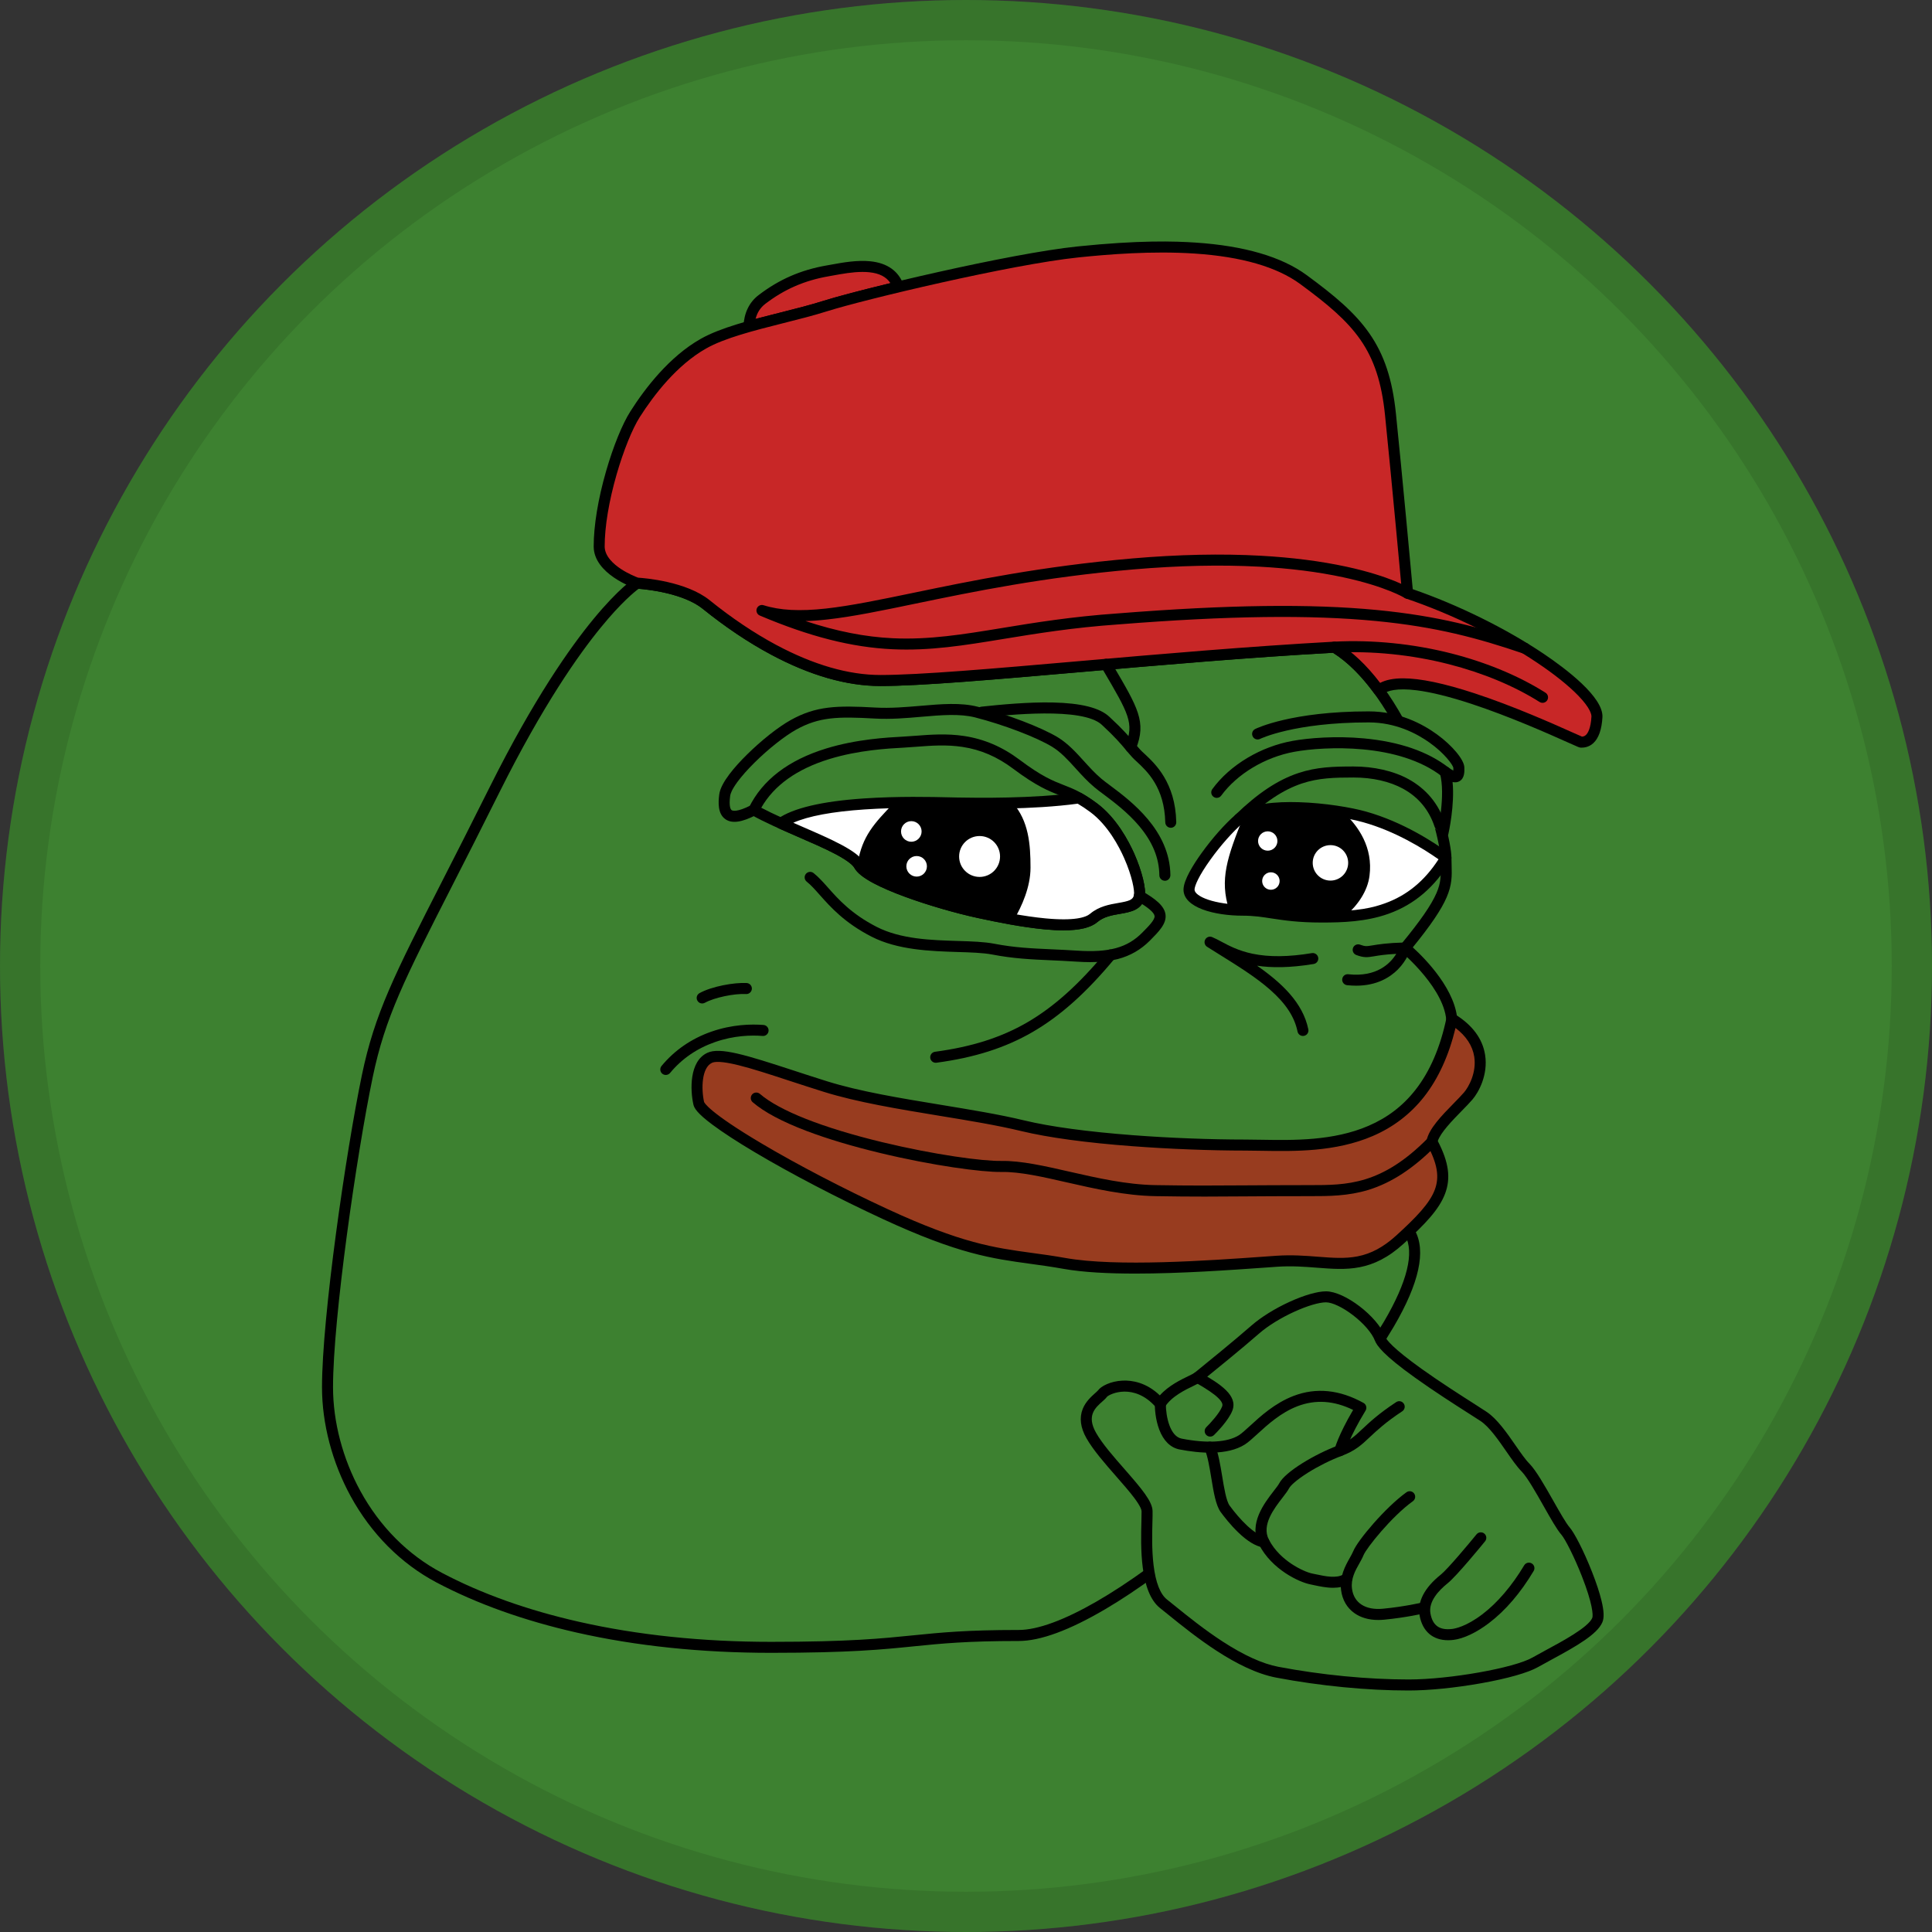 <svg width="48" height="48" viewBox="0 0 48 48" fill="none" xmlns="http://www.w3.org/2000/svg">
<rect x="0" y="0" width="48" height="48" fill="#333333" stroke="none"/>
<circle cx="24" cy="24" r="24" fill="#3D8130"/>
<circle cx="24" cy="24" r="23.5" stroke="#030403" stroke-opacity="0.1"/>
<g clip-path="url(#clip0_431_7228)">
<path d="M20.504 7.604C20.843 7.497 21.517 7.319 22.322 7.127C22.056 6.401 21.083 6.639 20.566 6.729C20.016 6.824 19.48 7.02 18.927 7.444C18.694 7.622 18.618 7.876 18.608 8.111C19.237 7.933 19.938 7.783 20.504 7.604Z" fill="#C82727"/>
<path d="M18.608 8.248C18.577 8.248 18.547 8.238 18.523 8.219C18.488 8.191 18.469 8.149 18.471 8.105C18.486 7.777 18.614 7.511 18.843 7.335C19.357 6.941 19.897 6.706 20.543 6.594C20.58 6.587 20.62 6.58 20.661 6.573C20.929 6.524 21.296 6.457 21.627 6.492C22.047 6.536 22.324 6.734 22.451 7.08C22.464 7.116 22.461 7.157 22.443 7.191C22.424 7.226 22.392 7.251 22.354 7.26C21.561 7.449 20.885 7.627 20.546 7.734C20.214 7.839 19.831 7.936 19.46 8.029C19.189 8.098 18.909 8.169 18.645 8.243C18.633 8.246 18.62 8.248 18.608 8.248V8.248ZM21.428 6.756C21.183 6.756 20.926 6.803 20.71 6.842C20.668 6.85 20.627 6.857 20.589 6.864C19.989 6.968 19.487 7.186 19.01 7.552C18.891 7.644 18.811 7.768 18.772 7.924C18.977 7.869 19.188 7.816 19.393 7.764C19.777 7.667 20.139 7.576 20.463 7.473C20.784 7.372 21.397 7.209 22.123 7.034C22.018 6.877 21.848 6.79 21.598 6.764C21.543 6.758 21.486 6.756 21.428 6.756H21.428Z" fill="black"/>
<path d="M15.827 14.488C15.827 14.488 14.393 15.402 12.296 19.604C10.199 23.806 9.527 24.801 9.125 26.738C8.722 28.676 8.137 32.748 8.137 34.464C8.137 36.179 9.065 38.219 10.909 39.194C12.754 40.17 15.502 40.927 19.158 40.927C22.814 40.927 22.52 40.633 25.31 40.633C28.1 40.633 36.201 32.722 35.032 30.634C33.862 28.546 36.073 26.868 36.073 25.424C36.073 24.517 34.91 23.552 34.91 23.552C36.083 22.131 35.924 21.937 35.924 21.312C35.924 20.687 34.93 17.154 33.153 16.079C28.739 16.321 23.775 16.907 21.874 16.907C19.973 16.907 18.136 15.496 17.546 15.02C16.957 14.544 15.826 14.488 15.826 14.488H15.827Z" fill="#3D8130"/>
<path d="M19.158 41.064C17.427 41.064 15.801 40.895 14.324 40.56C13.019 40.264 11.848 39.846 10.845 39.316C9.96 38.847 9.222 38.106 8.711 37.172C8.253 36.333 8 35.371 8 34.464C8 32.732 8.592 28.631 8.991 26.711C9.309 25.18 9.8 24.217 10.987 21.889C11.328 21.221 11.713 20.465 12.173 19.543C13.262 17.361 14.171 16.076 14.742 15.383C15.369 14.621 15.738 14.382 15.753 14.373C15.777 14.357 15.805 14.35 15.833 14.351C15.881 14.354 17.016 14.415 17.633 14.913C18.18 15.355 18.735 15.728 19.283 16.021C20.212 16.518 21.083 16.77 21.874 16.77C22.855 16.77 24.682 16.611 26.798 16.427C28.778 16.254 31.022 16.059 33.145 15.942C33.173 15.94 33.2 15.947 33.224 15.961C34.211 16.558 34.914 17.84 35.331 18.81C35.807 19.919 36.061 20.976 36.061 21.312C36.061 21.38 36.063 21.443 36.065 21.503C36.072 21.756 36.079 21.974 35.941 22.294C35.809 22.6 35.548 22.986 35.1 23.537C35.394 23.804 36.21 24.619 36.21 25.424C36.21 25.988 35.902 26.567 35.577 27.181C35.302 27.698 35.019 28.233 34.893 28.799C34.753 29.429 34.837 30.007 35.151 30.567C35.436 31.076 35.26 31.882 34.627 32.962C33.751 34.457 32.022 36.4 30.115 38.033C29.179 38.835 28.262 39.508 27.461 39.979C26.569 40.504 25.845 40.77 25.31 40.77C24.016 40.77 23.386 40.834 22.72 40.901C21.932 40.981 21.117 41.064 19.158 41.064V41.064ZM15.866 14.628C15.763 14.705 15.433 14.971 14.936 15.579C14.377 16.26 13.488 17.522 12.418 19.665C11.958 20.588 11.572 21.345 11.231 22.013C10.056 24.318 9.569 25.272 9.259 26.766C8.862 28.675 8.274 32.749 8.274 34.464C8.274 35.326 8.515 36.241 8.952 37.041C9.436 37.927 10.135 38.63 10.974 39.074C11.955 39.593 13.103 40.003 14.385 40.293C15.842 40.623 17.448 40.791 19.158 40.791C21.103 40.791 21.911 40.708 22.692 40.629C23.366 40.561 24.002 40.496 25.31 40.496C26.255 40.496 27.985 39.498 29.937 37.826C31.823 36.211 33.529 34.294 34.391 32.824C34.963 31.848 35.143 31.114 34.912 30.701C34.564 30.08 34.471 29.439 34.626 28.74C34.76 28.137 35.052 27.586 35.335 27.053C35.644 26.47 35.936 25.92 35.936 25.424C35.936 24.592 34.834 23.667 34.823 23.658C34.765 23.61 34.757 23.523 34.805 23.465C35.287 22.881 35.56 22.486 35.69 22.186C35.804 21.921 35.798 21.75 35.791 21.512C35.789 21.449 35.787 21.384 35.787 21.312C35.787 21.008 35.535 19.98 35.079 18.919C34.819 18.313 34.532 17.782 34.223 17.341C33.871 16.835 33.499 16.458 33.117 16.218C31.011 16.335 28.786 16.529 26.821 16.7C24.7 16.884 22.867 17.044 21.874 17.044C21.038 17.044 20.122 16.781 19.154 16.263C18.591 15.962 18.021 15.579 17.46 15.127C16.978 14.737 16.079 14.645 15.866 14.628L15.866 14.628Z" fill="black"/>
<path d="M34.971 14.739C34.971 14.739 34.719 11.988 34.546 10.296C34.373 8.605 33.742 7.942 32.382 6.945C31.021 5.948 28.446 6.087 26.784 6.259C25.122 6.431 21.463 7.301 20.504 7.604C19.546 7.907 18.199 8.128 17.474 8.54C16.75 8.951 16.16 9.692 15.779 10.29C15.398 10.889 14.886 12.473 14.886 13.576C14.886 14.167 15.827 14.488 15.827 14.488C15.827 14.488 16.957 14.544 17.547 15.02C18.136 15.496 19.973 16.907 21.874 16.907C23.775 16.907 28.739 16.321 33.153 16.079C33.56 16.325 33.926 16.701 34.249 17.14C34.26 17.137 34.272 17.134 34.284 17.13C35.195 16.455 39.206 18.437 39.282 18.438C39.358 18.439 39.64 18.442 39.676 17.811C39.711 17.18 37.466 15.584 34.971 14.739Z" fill="#C82727"/>
<path d="M39.292 18.575C39.288 18.575 39.284 18.575 39.281 18.575C39.241 18.575 39.23 18.57 38.954 18.446C38.485 18.236 37.508 17.8 36.547 17.484C36.013 17.309 35.56 17.197 35.202 17.151C34.697 17.087 34.468 17.164 34.365 17.24C34.353 17.25 34.338 17.257 34.323 17.262C34.311 17.265 34.298 17.269 34.285 17.273C34.23 17.288 34.172 17.267 34.138 17.221C33.811 16.776 33.468 16.438 33.117 16.218C31.011 16.334 28.786 16.528 26.821 16.7C24.7 16.884 22.867 17.044 21.874 17.044C21.038 17.044 20.122 16.781 19.154 16.262C18.591 15.961 18.021 15.579 17.46 15.126C16.913 14.685 15.831 14.625 15.82 14.625C15.807 14.624 15.794 14.622 15.782 14.617C15.74 14.603 14.75 14.258 14.75 13.576C14.75 13.061 14.859 12.396 15.058 11.706C15.236 11.089 15.462 10.533 15.664 10.217C16.031 9.64 16.631 8.86 17.407 8.42C17.9 8.14 18.659 7.949 19.393 7.764C19.777 7.667 20.14 7.575 20.463 7.473C21.387 7.181 25.084 6.297 26.77 6.123C28.309 5.964 29.182 5.992 29.705 6.027C30.914 6.108 31.842 6.379 32.462 6.834C33.157 7.344 33.66 7.764 34.021 8.282C34.391 8.813 34.595 9.43 34.682 10.282C34.836 11.785 35.055 14.153 35.099 14.638C36.232 15.03 37.411 15.612 38.349 16.241C38.907 16.617 39.84 17.321 39.812 17.819C39.795 18.123 39.719 18.339 39.587 18.462C39.472 18.569 39.345 18.575 39.292 18.575V18.575ZM34.86 16.853C35.29 16.853 35.877 16.977 36.632 17.224C37.607 17.544 38.592 17.984 39.066 18.196C39.168 18.242 39.265 18.285 39.304 18.301C39.331 18.3 39.366 18.293 39.401 18.261C39.445 18.22 39.522 18.106 39.539 17.803C39.541 17.763 39.524 17.604 39.208 17.279C38.97 17.034 38.62 16.753 38.196 16.469C37.255 15.837 36.063 15.253 34.927 14.869C34.876 14.851 34.84 14.805 34.835 14.751C34.832 14.724 34.581 11.982 34.41 10.31C34.328 9.507 34.139 8.929 33.797 8.438C33.457 7.951 32.973 7.548 32.301 7.055C31.723 6.631 30.843 6.377 29.687 6.3C28.615 6.229 27.525 6.32 26.798 6.395C25.128 6.568 21.462 7.444 20.546 7.734C20.214 7.839 19.831 7.936 19.46 8.029C18.744 8.21 18.003 8.397 17.542 8.659C16.815 9.071 16.245 9.813 15.894 10.364C15.709 10.654 15.49 11.198 15.321 11.782C15.129 12.448 15.023 13.085 15.023 13.576C15.023 13.82 15.245 14.017 15.431 14.139C15.615 14.259 15.799 14.332 15.854 14.352C16.019 14.363 17.054 14.446 17.632 14.913C18.18 15.355 18.735 15.728 19.282 16.021C20.211 16.518 21.083 16.77 21.873 16.77C22.855 16.77 24.682 16.611 26.797 16.427C28.777 16.254 31.022 16.059 33.145 15.942C33.172 15.94 33.2 15.947 33.224 15.961C33.592 16.184 33.95 16.522 34.289 16.966C34.432 16.891 34.622 16.853 34.86 16.853L34.86 16.853Z" fill="black"/>
<path d="M37.886 16.244C37.871 16.244 37.856 16.242 37.842 16.236C36.728 15.856 35.68 15.573 34.188 15.429C32.549 15.271 30.516 15.297 27.791 15.513C27.79 15.513 27.79 15.513 27.79 15.513C26.654 15.592 25.743 15.742 24.94 15.873C23.955 16.035 23.104 16.174 22.17 16.13C21.161 16.083 20.114 15.817 18.877 15.293C18.81 15.265 18.777 15.188 18.802 15.12C18.828 15.051 18.902 15.014 18.972 15.037C19.376 15.165 19.869 15.191 20.521 15.119C21.137 15.051 21.861 14.901 22.7 14.727C24.113 14.434 25.873 14.069 28.135 13.874C29.277 13.776 30.349 13.753 31.321 13.807C32.1 13.85 32.818 13.942 33.455 14.08C34.549 14.318 35.024 14.61 35.044 14.623C35.108 14.663 35.127 14.747 35.087 14.811C35.047 14.875 34.963 14.895 34.899 14.855C34.894 14.852 34.43 14.57 33.373 14.343C32.752 14.209 32.05 14.12 31.287 14.079C30.333 14.028 29.28 14.051 28.159 14.147C25.913 14.341 24.162 14.704 22.755 14.995C21.91 15.171 21.18 15.322 20.551 15.391C20.359 15.413 20.18 15.426 20.012 15.43C20.791 15.687 21.497 15.825 22.183 15.857C23.088 15.899 23.926 15.762 24.895 15.603C25.704 15.47 26.622 15.32 27.77 15.24C30.512 15.023 32.559 14.996 34.214 15.156C35.733 15.303 36.798 15.59 37.93 15.977C38.002 16.002 38.04 16.079 38.016 16.151C37.996 16.208 37.943 16.244 37.886 16.244L37.886 16.244Z" fill="black"/>
<path d="M38.324 17.462C38.299 17.462 38.273 17.455 38.251 17.441C37.623 17.044 36.843 16.719 35.996 16.502C35.074 16.266 34.093 16.167 33.16 16.215C33.084 16.219 33.02 16.161 33.016 16.086C33.012 16.01 33.07 15.946 33.145 15.942C34.106 15.892 35.115 15.994 36.064 16.236C36.938 16.46 37.745 16.797 38.397 17.21C38.461 17.25 38.48 17.335 38.44 17.399C38.413 17.44 38.369 17.462 38.324 17.462H38.324Z" fill="black"/>
<path d="M36.073 25.314C37.145 25.972 36.738 26.925 36.478 27.229C36.218 27.532 35.634 28.026 35.577 28.368C36.123 29.39 35.82 29.854 34.78 30.799C33.74 31.743 32.978 31.249 31.721 31.336C30.465 31.422 27.835 31.637 26.445 31.389C25.054 31.141 24.36 31.258 22 30.166C19.64 29.074 17.438 27.762 17.36 27.411C17.282 27.06 17.28 26.443 17.633 26.28C17.986 26.118 19.091 26.551 20.507 26.995C21.923 27.439 23.959 27.619 25.413 27.97C26.868 28.321 29.395 28.449 30.942 28.449C32.488 28.449 35.342 28.806 36.073 25.314H36.073Z" fill="#983C1F"/>
<path d="M28.211 31.642C27.54 31.642 26.909 31.611 26.421 31.524C26.123 31.471 25.857 31.434 25.599 31.399C24.64 31.268 23.812 31.155 21.942 30.29C20.818 29.77 19.656 29.164 18.754 28.628C18.315 28.367 17.962 28.137 17.704 27.945C17.318 27.658 17.246 27.529 17.227 27.44C17.148 27.088 17.12 26.365 17.576 26.156C17.89 26.011 18.526 26.207 19.715 26.596C19.981 26.683 20.256 26.773 20.548 26.864C21.358 27.118 22.384 27.286 23.376 27.449C24.122 27.572 24.827 27.687 25.445 27.836C26.091 27.992 27.027 28.119 28.153 28.204C29.06 28.273 30.076 28.312 30.942 28.312C31.067 28.312 31.201 28.314 31.341 28.317C32.136 28.33 33.125 28.348 33.998 27.972C34.472 27.768 34.854 27.476 35.166 27.078C35.526 26.62 35.786 26.017 35.938 25.286C35.948 25.242 35.977 25.206 36.018 25.188C36.059 25.171 36.106 25.174 36.144 25.197C36.58 25.465 36.834 25.805 36.897 26.209C36.975 26.703 36.736 27.139 36.582 27.318C36.51 27.402 36.415 27.499 36.315 27.601C36.09 27.831 35.788 28.14 35.722 28.349C35.996 28.878 36.049 29.272 35.901 29.661C35.753 30.049 35.412 30.409 34.872 30.9C34.098 31.603 33.46 31.553 32.722 31.496C32.414 31.472 32.095 31.447 31.731 31.472C31.635 31.479 31.532 31.486 31.421 31.494C30.557 31.555 29.328 31.642 28.211 31.642L28.211 31.642ZM17.494 27.38C17.499 27.395 17.605 27.629 18.923 28.41C19.812 28.937 20.954 29.532 22.057 30.042C23.889 30.889 24.699 31 25.636 31.128C25.897 31.163 26.166 31.2 26.469 31.254C27.737 31.481 30.031 31.318 31.402 31.221C31.512 31.213 31.616 31.206 31.712 31.199C32.096 31.173 32.44 31.199 32.743 31.223C33.104 31.251 33.416 31.275 33.728 31.214C34.067 31.148 34.372 30.984 34.688 30.697C35.184 30.246 35.518 29.899 35.645 29.564C35.768 29.241 35.713 28.914 35.456 28.433C35.442 28.406 35.437 28.376 35.442 28.346C35.49 28.052 35.824 27.711 36.119 27.41C36.216 27.311 36.308 27.217 36.374 27.14C36.489 27.006 36.689 26.648 36.627 26.252C36.584 25.981 36.428 25.743 36.162 25.54C35.996 26.225 35.734 26.798 35.382 27.247C35.045 27.676 34.616 28.005 34.106 28.224C33.179 28.623 32.158 28.605 31.337 28.591C31.197 28.588 31.065 28.586 30.942 28.586C30.07 28.586 29.046 28.546 28.133 28.477C26.992 28.392 26.041 28.262 25.381 28.103C24.773 27.956 24.073 27.841 23.332 27.72C22.33 27.555 21.294 27.385 20.466 27.126C20.172 27.034 19.897 26.944 19.63 26.857C19.127 26.692 18.692 26.55 18.348 26.465C17.924 26.36 17.756 26.374 17.69 26.405C17.432 26.524 17.419 27.046 17.493 27.38L17.494 27.38Z" fill="black"/>
<path d="M29.928 29.729C29.559 29.729 29.173 29.726 28.704 29.718C27.952 29.705 27.186 29.531 26.51 29.377C25.907 29.239 25.337 29.109 24.881 29.117C24.401 29.125 23.18 28.962 21.863 28.645C21.169 28.478 20.556 28.294 20.041 28.099C19.433 27.868 18.982 27.628 18.7 27.384C18.643 27.335 18.637 27.248 18.686 27.191C18.736 27.134 18.822 27.128 18.88 27.177C19.362 27.595 20.445 28.022 21.927 28.379C23.223 28.691 24.413 28.851 24.876 28.843C25.365 28.835 25.951 28.968 26.571 29.11C27.266 29.268 27.985 29.432 28.709 29.444C29.591 29.459 30.177 29.455 30.919 29.45C31.358 29.448 31.855 29.444 32.502 29.444H32.544C33.46 29.444 34.325 29.445 35.48 28.272C35.533 28.218 35.62 28.217 35.673 28.27C35.727 28.323 35.728 28.41 35.675 28.464C35.122 29.026 34.575 29.384 34.003 29.561C33.491 29.718 33.009 29.718 32.544 29.718H32.501C31.855 29.718 31.359 29.721 30.921 29.724C30.571 29.726 30.256 29.729 29.928 29.729L29.928 29.729Z" fill="black"/>
<path d="M16.541 26.707C16.511 26.707 16.48 26.697 16.454 26.676C16.396 26.627 16.388 26.541 16.436 26.483C16.762 26.091 17.178 25.804 17.674 25.631C18.193 25.45 18.665 25.441 18.97 25.465C19.045 25.471 19.101 25.537 19.095 25.612C19.089 25.688 19.023 25.744 18.948 25.738C18.669 25.716 18.238 25.724 17.764 25.89C17.316 26.046 16.94 26.304 16.647 26.658C16.62 26.69 16.581 26.707 16.541 26.707L16.541 26.707Z" fill="black"/>
<path d="M17.445 24.931C17.397 24.931 17.351 24.906 17.326 24.86C17.289 24.794 17.313 24.711 17.379 24.674C17.685 24.505 18.242 24.406 18.551 24.423C18.626 24.428 18.684 24.492 18.68 24.568C18.675 24.643 18.61 24.701 18.535 24.697C18.241 24.68 17.743 24.785 17.512 24.914C17.491 24.925 17.468 24.931 17.445 24.931Z" fill="black"/>
<path d="M26.419 23.114C26.278 23.114 26.122 23.106 25.95 23.089C25.397 23.037 24.775 22.912 24.295 22.808C23.739 22.688 23.052 22.488 22.502 22.287C22.178 22.169 21.91 22.053 21.704 21.944C21.451 21.809 21.295 21.685 21.227 21.563C21.193 21.502 21.082 21.391 20.746 21.214C20.483 21.076 20.158 20.935 19.814 20.786C19.406 20.608 18.984 20.425 18.662 20.242C18.599 20.206 18.575 20.128 18.607 20.063C18.943 19.378 19.588 18.885 20.523 18.597C21.28 18.364 22.034 18.323 22.438 18.301C22.539 18.296 22.64 18.288 22.747 18.28C23.111 18.252 23.524 18.22 23.956 18.286C24.453 18.362 24.904 18.555 25.334 18.878C25.888 19.294 26.16 19.399 26.422 19.502C26.657 19.593 26.878 19.679 27.254 19.959C27.737 20.317 28.042 20.897 28.181 21.21C28.372 21.642 28.48 22.084 28.443 22.284C28.383 22.608 28.088 22.659 27.829 22.704C27.629 22.738 27.422 22.774 27.261 22.911C27.101 23.047 26.823 23.114 26.419 23.114L26.419 23.114ZM18.913 20.068C19.206 20.223 19.57 20.381 19.923 20.535C20.663 20.856 21.303 21.134 21.467 21.43C21.497 21.485 21.669 21.691 22.596 22.03C23.24 22.265 23.926 22.448 24.352 22.54C24.825 22.642 25.437 22.766 25.976 22.817C26.699 22.885 26.978 22.792 27.084 22.702C27.302 22.517 27.568 22.471 27.782 22.434C28.048 22.388 28.15 22.359 28.173 22.235C28.192 22.131 28.128 21.768 27.93 21.321C27.802 21.032 27.523 20.5 27.09 20.178C26.744 19.921 26.549 19.845 26.323 19.757C26.056 19.653 25.754 19.535 25.169 19.097C24.776 18.802 24.366 18.625 23.914 18.557C23.513 18.496 23.134 18.525 22.768 18.553C22.659 18.561 22.556 18.569 22.453 18.575C22.06 18.596 21.328 18.636 20.603 18.859C19.798 19.107 19.23 19.513 18.913 20.068H18.913Z" fill="black"/>
<path d="M28.308 22.259C28.365 21.948 27.956 20.651 27.172 20.068C27.029 19.962 26.91 19.885 26.803 19.825C25.745 19.973 24.449 19.962 23.783 19.951C23.101 19.939 20.301 19.821 19.402 20.455C20.217 20.822 21.173 21.182 21.347 21.497C21.574 21.906 23.333 22.46 24.324 22.674C25.314 22.888 26.755 23.16 27.172 22.806C27.59 22.452 28.23 22.68 28.308 22.259V22.259Z" fill="white"/>
<path d="M26.419 23.114C26.278 23.114 26.122 23.106 25.95 23.089C25.397 23.037 24.775 22.912 24.295 22.808C23.739 22.688 23.052 22.488 22.502 22.287C22.178 22.169 21.91 22.053 21.704 21.944C21.451 21.809 21.295 21.685 21.227 21.563C21.193 21.502 21.082 21.391 20.746 21.214C20.483 21.076 20.158 20.935 19.814 20.786C19.659 20.719 19.499 20.649 19.346 20.58C19.301 20.56 19.271 20.517 19.266 20.468C19.261 20.419 19.283 20.372 19.323 20.343C19.7 20.078 20.421 19.907 21.466 19.837C22.305 19.78 23.149 19.799 23.602 19.81C23.674 19.812 23.735 19.813 23.785 19.814C24.251 19.822 25.668 19.846 26.784 19.689C26.814 19.685 26.844 19.691 26.87 19.706C26.991 19.774 27.117 19.856 27.254 19.958C27.737 20.317 28.042 20.897 28.181 21.21C28.372 21.642 28.48 22.084 28.442 22.284C28.383 22.608 28.088 22.659 27.829 22.704C27.629 22.738 27.422 22.774 27.261 22.911C27.101 23.047 26.823 23.114 26.419 23.114ZM19.709 20.441C19.78 20.473 19.852 20.504 19.923 20.535C20.663 20.856 21.303 21.134 21.467 21.43C21.497 21.485 21.669 21.691 22.596 22.03C23.24 22.265 23.926 22.448 24.352 22.54C24.825 22.642 25.437 22.766 25.976 22.817C26.699 22.885 26.978 22.792 27.084 22.702C27.302 22.517 27.568 22.471 27.782 22.434C28.048 22.388 28.15 22.359 28.173 22.235C28.192 22.131 28.128 21.768 27.93 21.321C27.803 21.032 27.523 20.5 27.091 20.178C26.978 20.094 26.874 20.025 26.775 19.967C25.646 20.12 24.245 20.096 23.78 20.088C23.73 20.087 23.668 20.085 23.596 20.084C23.146 20.073 22.31 20.054 21.484 20.11C20.679 20.164 20.084 20.275 19.709 20.441H19.709Z" fill="black"/>
<path d="M23.783 19.951C23.512 19.946 22.906 19.925 22.217 19.94C21.718 20.456 21.421 20.774 21.31 21.443C21.325 21.461 21.337 21.479 21.347 21.497C21.574 21.906 23.333 22.46 24.323 22.674C24.591 22.732 24.89 22.793 25.194 22.846C25.386 22.517 25.603 22.037 25.603 21.557C25.603 20.973 25.557 20.394 25.161 19.947C24.615 19.962 24.119 19.956 23.783 19.951L23.783 19.951Z" fill="black"/>
<path d="M24.338 21.787C24.618 21.787 24.846 21.56 24.846 21.279C24.846 20.998 24.618 20.771 24.338 20.771C24.057 20.771 23.829 20.998 23.829 21.279C23.829 21.56 24.057 21.787 24.338 21.787Z" fill="white"/>
<path d="M22.774 21.779C22.915 21.779 23.029 21.664 23.029 21.523C23.029 21.382 22.915 21.268 22.774 21.268C22.633 21.268 22.518 21.382 22.518 21.523C22.518 21.664 22.633 21.779 22.774 21.779Z" fill="white"/>
<path d="M22.641 20.913C22.782 20.913 22.897 20.798 22.897 20.657C22.897 20.516 22.782 20.401 22.641 20.401C22.5 20.401 22.386 20.516 22.386 20.657C22.386 20.798 22.5 20.913 22.641 20.913Z" fill="white"/>
<path d="M28.941 21.882C28.866 21.882 28.805 21.822 28.804 21.747C28.799 21.319 28.636 20.918 28.303 20.523C28.018 20.184 27.671 19.924 27.417 19.734C27.329 19.669 27.253 19.612 27.194 19.562C27.02 19.417 26.872 19.254 26.729 19.096C26.539 18.886 26.359 18.688 26.142 18.555C25.755 18.318 24.931 18.004 24.226 17.824C23.843 17.727 23.384 17.766 22.898 17.808C22.521 17.841 22.132 17.875 21.731 17.852C20.812 17.8 20.35 17.811 19.778 18.129C19.492 18.289 19.088 18.608 18.749 18.944C18.575 19.116 18.427 19.283 18.321 19.427C18.178 19.622 18.147 19.725 18.141 19.77C18.105 20.044 18.155 20.112 18.178 20.128C18.195 20.14 18.3 20.191 18.666 20.002C18.733 19.967 18.816 19.993 18.851 20.06C18.886 20.128 18.859 20.21 18.792 20.245C18.429 20.433 18.184 20.467 18.021 20.352C17.83 20.218 17.843 19.935 17.87 19.734C17.908 19.443 18.264 19.038 18.556 18.75C18.917 18.393 19.334 18.063 19.644 17.89C20.276 17.538 20.794 17.525 21.747 17.579C22.128 17.6 22.507 17.567 22.874 17.536C23.384 17.492 23.866 17.45 24.293 17.559C25.021 17.745 25.878 18.073 26.285 18.321C26.536 18.475 26.737 18.697 26.932 18.912C27.069 19.063 27.21 19.219 27.369 19.352C27.423 19.397 27.496 19.452 27.581 19.515C28.1 19.903 29.066 20.626 29.078 21.744C29.078 21.82 29.018 21.882 28.942 21.883C28.942 21.883 28.941 21.883 28.941 21.883L28.941 21.882Z" fill="black"/>
<path d="M29.088 20.566C29.014 20.566 28.953 20.507 28.951 20.433C28.931 19.565 28.504 19.167 28.249 18.929C28.202 18.886 28.162 18.849 28.129 18.813C28.07 18.748 28.021 18.69 27.97 18.629C27.847 18.482 27.707 18.316 27.373 18.006C26.891 17.561 25.025 17.763 24.412 17.829C24.337 17.837 24.27 17.783 24.262 17.708C24.253 17.633 24.308 17.565 24.383 17.557C24.854 17.506 25.55 17.44 26.159 17.453C26.861 17.469 27.319 17.584 27.558 17.805C27.906 18.126 28.051 18.3 28.18 18.453C28.229 18.512 28.276 18.568 28.331 18.628C28.356 18.656 28.393 18.69 28.436 18.729C28.703 18.979 29.202 19.444 29.224 20.426C29.226 20.502 29.166 20.565 29.091 20.566C29.09 20.566 29.089 20.566 29.088 20.566V20.566Z" fill="black"/>
<path d="M28.093 18.699C28.076 18.699 28.059 18.696 28.043 18.69C27.972 18.662 27.938 18.583 27.965 18.512C28.18 17.966 28.046 17.738 27.405 16.647L27.362 16.574C27.324 16.509 27.346 16.425 27.411 16.387C27.476 16.349 27.56 16.37 27.598 16.436L27.641 16.508C27.973 17.073 28.173 17.414 28.269 17.711C28.368 18.017 28.355 18.27 28.22 18.612C28.199 18.666 28.147 18.699 28.093 18.699V18.699Z" fill="black"/>
<path d="M27.085 23.904C26.976 23.904 26.86 23.899 26.735 23.891C26.514 23.876 26.31 23.867 26.112 23.858C25.609 23.836 25.175 23.816 24.652 23.715C24.421 23.671 24.114 23.662 23.788 23.652C23.128 23.631 22.306 23.606 21.651 23.27C20.981 22.925 20.64 22.542 20.366 22.234C20.249 22.102 20.148 21.988 20.043 21.905C19.984 21.858 19.974 21.772 20.021 21.713C20.068 21.654 20.154 21.644 20.213 21.691C20.336 21.789 20.445 21.91 20.571 22.052C20.829 22.343 21.152 22.705 21.777 23.026C22.377 23.334 23.131 23.358 23.797 23.378C24.133 23.388 24.451 23.398 24.704 23.447C25.207 23.544 25.632 23.563 26.125 23.585C26.323 23.594 26.529 23.603 26.754 23.618C27.55 23.671 28.005 23.547 28.375 23.175C28.534 23.015 28.698 22.851 28.685 22.757C28.674 22.671 28.524 22.543 28.239 22.378C28.174 22.34 28.151 22.256 28.189 22.191C28.227 22.125 28.311 22.103 28.377 22.141C28.704 22.331 28.928 22.503 28.957 22.721C28.986 22.949 28.793 23.143 28.57 23.368C28.342 23.596 28.082 23.746 27.773 23.827C27.575 23.878 27.352 23.904 27.085 23.904L27.085 23.904Z" fill="black"/>
<path d="M23.248 26.404C23.18 26.404 23.121 26.354 23.112 26.285C23.102 26.21 23.154 26.142 23.23 26.131C24.145 26.008 24.87 25.777 25.514 25.405C26.177 25.021 26.804 24.46 27.484 23.639C27.533 23.581 27.619 23.573 27.677 23.621C27.735 23.67 27.743 23.756 27.695 23.814C26.993 24.661 26.343 25.242 25.651 25.642C24.975 26.033 24.218 26.275 23.266 26.403C23.26 26.404 23.254 26.404 23.247 26.404L23.248 26.404Z" fill="black"/>
<path d="M32.371 25.738C32.308 25.738 32.251 25.694 32.237 25.629C32.162 25.264 31.946 24.934 31.556 24.59C31.201 24.277 30.744 23.994 30.303 23.719C30.2 23.655 30.094 23.589 29.99 23.523C29.93 23.485 29.909 23.408 29.942 23.345C29.975 23.281 30.051 23.254 30.116 23.282C30.192 23.313 30.268 23.354 30.35 23.398C30.538 23.498 30.773 23.623 31.118 23.695C31.529 23.781 32.011 23.776 32.593 23.68C32.668 23.668 32.738 23.718 32.751 23.793C32.763 23.867 32.712 23.938 32.638 23.95C32.041 24.049 31.587 24.046 31.232 23.993C31.851 24.426 32.37 24.915 32.505 25.574C32.521 25.648 32.473 25.72 32.399 25.735C32.389 25.737 32.38 25.738 32.371 25.738L32.371 25.738Z" fill="black"/>
<path d="M33.695 24.489C33.623 24.489 33.548 24.485 33.468 24.477C33.393 24.468 33.339 24.401 33.347 24.326C33.356 24.25 33.423 24.196 33.498 24.205C34.21 24.283 34.548 23.929 34.69 23.698C34.409 23.713 34.252 23.739 34.142 23.758C33.969 23.787 33.885 23.797 33.697 23.727C33.626 23.701 33.589 23.622 33.615 23.551C33.641 23.48 33.72 23.444 33.791 23.47C33.919 23.517 33.95 23.512 34.096 23.488C34.241 23.464 34.46 23.427 34.906 23.415C34.95 23.414 34.992 23.434 35.019 23.469C35.046 23.504 35.054 23.55 35.041 23.592C35.038 23.602 34.959 23.856 34.725 24.091C34.535 24.28 34.209 24.489 33.695 24.489L33.695 24.489Z" fill="black"/>
<path d="M35.924 21.312C35.395 20.925 34.67 20.511 33.904 20.296C33.138 20.081 31.319 19.883 30.786 20.345C30.253 20.808 29.541 21.773 29.541 22.103C29.541 22.433 30.24 22.613 30.877 22.613C31.514 22.613 31.814 22.783 32.84 22.783C33.866 22.783 35.083 22.713 35.924 21.312H35.924Z" fill="white"/>
<path d="M32.84 22.92C32.256 22.92 31.904 22.866 31.593 22.819C31.354 22.782 31.147 22.75 30.877 22.75C30.168 22.75 29.404 22.548 29.404 22.103C29.404 21.867 29.648 21.479 29.853 21.194C30.116 20.828 30.431 20.472 30.696 20.242C31.027 19.955 31.73 19.914 32.262 19.93C32.916 19.949 33.576 20.061 33.941 20.164C34.85 20.419 35.624 20.924 36.005 21.202C36.062 21.244 36.078 21.322 36.041 21.383C35.647 22.039 35.142 22.471 34.498 22.702C33.936 22.903 33.348 22.92 32.84 22.92H32.84ZM32.062 20.201C31.544 20.201 31.083 20.268 30.876 20.449C30.629 20.663 30.322 21.009 30.075 21.354C29.782 21.761 29.678 22.012 29.678 22.103C29.678 22.187 29.807 22.282 30.014 22.352C30.247 22.431 30.561 22.477 30.877 22.477C31.168 22.477 31.395 22.511 31.635 22.548C31.936 22.594 32.277 22.647 32.84 22.647C33.764 22.647 34.132 22.542 34.406 22.444C34.953 22.248 35.39 21.889 35.74 21.349C35.348 21.074 34.66 20.65 33.867 20.428C33.43 20.305 32.703 20.201 32.062 20.201L32.062 20.201Z" fill="black"/>
<path d="M35.851 20.691C35.851 20.691 36.064 19.751 35.907 19.18C36.213 19.399 36.253 19.292 36.245 19.067C36.236 18.842 35.329 17.811 34.005 17.811C32.096 17.811 31.245 18.235 31.245 18.235" fill="#3D8130"/>
<path d="M35.851 20.828C35.841 20.828 35.831 20.827 35.82 20.825C35.747 20.808 35.7 20.735 35.717 20.661C35.72 20.65 35.92 19.747 35.775 19.216C35.76 19.16 35.781 19.1 35.829 19.067C35.877 19.034 35.94 19.034 35.987 19.068C36.042 19.108 36.081 19.131 36.108 19.144C36.109 19.127 36.109 19.104 36.108 19.074C36.094 19.006 35.901 18.724 35.515 18.449C35.194 18.22 34.671 17.948 34.005 17.948C32.15 17.948 31.314 18.354 31.306 18.358C31.238 18.391 31.156 18.364 31.123 18.296C31.089 18.228 31.116 18.146 31.184 18.112C31.22 18.095 32.086 17.674 34.005 17.674C34.757 17.674 35.341 17.984 35.699 18.244C36.081 18.521 36.374 18.873 36.381 19.062C36.385 19.159 36.392 19.339 36.256 19.411C36.204 19.44 36.147 19.443 36.089 19.429C36.145 20.001 35.992 20.688 35.984 20.722C35.97 20.785 35.913 20.828 35.851 20.828V20.828Z" fill="black"/>
<path d="M35.772 20.634C35.715 20.634 35.661 20.597 35.642 20.54C35.504 20.123 35.241 19.806 34.861 19.597C34.526 19.414 34.1 19.317 33.628 19.317C33.156 19.317 32.76 19.327 32.346 19.465C31.876 19.622 31.41 19.933 30.881 20.444C30.827 20.496 30.74 20.495 30.687 20.44C30.635 20.386 30.636 20.299 30.691 20.247C31.25 19.706 31.749 19.375 32.259 19.206C32.712 19.055 33.129 19.043 33.628 19.043C34.126 19.043 34.618 19.151 34.993 19.357C35.435 19.6 35.741 19.969 35.902 20.453C35.926 20.525 35.887 20.603 35.815 20.627C35.801 20.631 35.786 20.634 35.772 20.634L35.772 20.634Z" fill="black"/>
<path d="M30.23 19.823C30.202 19.823 30.174 19.814 30.149 19.796C30.088 19.752 30.075 19.666 30.12 19.605C30.339 19.305 30.643 19.036 30.998 18.826C31.341 18.622 31.725 18.478 32.108 18.408C32.509 18.335 33.187 18.28 33.884 18.345C34.768 18.427 35.477 18.671 35.991 19.072C36.051 19.118 36.062 19.204 36.015 19.264C35.969 19.323 35.883 19.334 35.823 19.288C35.572 19.093 35.262 18.936 34.902 18.821C34.59 18.721 34.239 18.653 33.859 18.618C33.189 18.556 32.54 18.608 32.157 18.678C31.432 18.81 30.736 19.227 30.341 19.767C30.314 19.804 30.272 19.823 30.23 19.823L30.23 19.823Z" fill="black"/>
<path d="M33.375 20.18C32.567 20.041 31.417 19.98 30.903 20.265C30.476 21.322 30.302 21.854 30.534 22.596C30.648 22.608 30.763 22.613 30.877 22.613C31.514 22.613 31.814 22.783 32.84 22.783C33.026 22.783 33.218 22.781 33.414 22.769C33.741 22.485 33.977 22.136 34.025 21.759C34.116 21.055 33.751 20.527 33.375 20.18V20.18Z" fill="black"/>
<path d="M33.055 21.878C33.298 21.878 33.495 21.68 33.495 21.437C33.495 21.194 33.298 20.997 33.055 20.997C32.811 20.997 32.614 21.194 32.614 21.437C32.614 21.68 32.811 21.878 33.055 21.878Z" fill="white"/>
<path d="M31.497 21.135C31.629 21.135 31.737 21.027 31.737 20.895C31.737 20.762 31.629 20.654 31.497 20.654C31.364 20.654 31.256 20.762 31.256 20.895C31.256 21.027 31.364 21.135 31.497 21.135Z" fill="white"/>
<path d="M31.575 22.106C31.695 22.106 31.792 22.009 31.792 21.889C31.792 21.769 31.695 21.672 31.575 21.672C31.455 21.672 31.358 21.769 31.358 21.889C31.358 22.009 31.455 22.106 31.575 22.106Z" fill="white"/>
<path d="M28.828 34.88C28.221 34.178 27.488 34.487 27.389 34.625C27.291 34.764 26.748 35.024 27.112 35.665C27.476 36.306 28.487 37.179 28.498 37.542C28.51 37.906 28.36 39.414 28.909 39.847C29.457 40.281 30.67 41.343 31.733 41.545C32.796 41.748 33.966 41.863 34.997 41.863C36.028 41.863 37.657 41.577 38.142 41.3C38.627 41.023 39.537 40.595 39.684 40.251C39.831 39.907 39.121 38.297 38.896 38.04C38.671 37.782 38.177 36.74 37.9 36.46C37.622 36.179 37.25 35.451 36.86 35.191C36.47 34.931 34.462 33.712 34.286 33.256C34.109 32.799 33.342 32.219 32.943 32.219C32.545 32.219 31.67 32.609 31.184 33.034C30.699 33.459 29.85 34.143 29.755 34.221C29.66 34.299 29.07 34.49 28.828 34.88V34.88Z" fill="#3D8130"/>
<path d="M34.997 42C33.961 42 32.793 41.886 31.708 41.68C30.73 41.494 29.665 40.634 29.03 40.12C28.955 40.059 28.884 40.002 28.824 39.955C28.311 39.55 28.342 38.411 28.358 37.799C28.361 37.693 28.363 37.602 28.362 37.547C28.361 37.512 28.336 37.424 28.184 37.22C28.065 37.061 27.905 36.878 27.735 36.684C27.453 36.362 27.162 36.03 26.993 35.733C26.843 35.469 26.812 35.224 26.9 35.004C26.973 34.822 27.113 34.698 27.205 34.615C27.233 34.59 27.268 34.559 27.278 34.546C27.354 34.438 27.594 34.315 27.888 34.301C28.132 34.29 28.48 34.348 28.816 34.668C29.029 34.427 29.341 34.277 29.54 34.181C29.59 34.156 29.653 34.126 29.669 34.114C29.68 34.105 29.705 34.085 29.739 34.058C29.97 33.87 30.673 33.3 31.094 32.931C31.331 32.724 31.676 32.509 32.04 32.343C32.402 32.178 32.731 32.083 32.944 32.083C33.408 32.083 34.218 32.702 34.413 33.206C34.444 33.286 34.602 33.495 35.314 34.005C35.781 34.339 36.307 34.674 36.655 34.896C36.778 34.975 36.875 35.037 36.936 35.078C37.197 35.252 37.439 35.601 37.653 35.91C37.779 36.092 37.898 36.264 37.997 36.363C38.162 36.531 38.381 36.916 38.592 37.288C38.747 37.562 38.907 37.844 38.999 37.95C39.106 38.072 39.338 38.504 39.557 39.063C39.661 39.328 39.741 39.57 39.788 39.765C39.851 40.023 39.858 40.194 39.81 40.305C39.683 40.603 39.177 40.894 38.53 41.243C38.413 41.306 38.303 41.366 38.21 41.419C37.967 41.557 37.453 41.704 36.798 41.82C36.156 41.934 35.5 42 34.997 42L34.997 42ZM27.501 34.705C27.473 34.744 27.433 34.779 27.387 34.82C27.21 34.977 26.99 35.173 27.231 35.597C27.386 35.871 27.668 36.192 27.941 36.503C28.366 36.989 28.628 37.299 28.635 37.538C28.637 37.602 28.635 37.692 28.632 37.806C28.625 38.083 28.613 38.501 28.66 38.885C28.713 39.319 28.825 39.606 28.994 39.74C29.055 39.788 29.126 39.846 29.202 39.907C29.505 40.152 29.92 40.487 30.374 40.782C30.901 41.125 31.367 41.336 31.759 41.411C32.828 41.614 33.978 41.726 34.997 41.726C36.016 41.726 37.619 41.441 38.074 41.181C38.17 41.126 38.281 41.066 38.399 41.002C38.821 40.775 39.459 40.431 39.559 40.198C39.586 40.135 39.567 39.837 39.302 39.163C39.111 38.675 38.884 38.234 38.793 38.13C38.682 38.004 38.53 37.735 38.354 37.424C38.161 37.083 37.942 36.697 37.802 36.556C37.687 36.439 37.561 36.258 37.428 36.066C37.228 35.777 37.002 35.45 36.784 35.305C36.726 35.267 36.629 35.205 36.507 35.127C36.157 34.904 35.628 34.566 35.155 34.227C34.362 33.66 34.206 33.429 34.158 33.305C34.086 33.118 33.877 32.876 33.614 32.675C33.362 32.481 33.098 32.356 32.944 32.356C32.594 32.356 31.755 32.717 31.275 33.137C30.849 33.51 30.143 34.082 29.911 34.27C29.878 34.298 29.854 34.317 29.842 34.327C29.805 34.357 29.747 34.385 29.659 34.428C29.451 34.528 29.104 34.695 28.944 34.952C28.921 34.989 28.882 35.013 28.838 35.016C28.795 35.02 28.753 35.002 28.724 34.969C28.443 34.644 28.146 34.574 27.944 34.574C27.941 34.574 27.938 34.574 27.935 34.574C27.705 34.576 27.532 34.669 27.501 34.705Z" fill="black"/>
<path d="M30.067 35.692C30.031 35.692 29.995 35.678 29.969 35.651C29.916 35.597 29.917 35.51 29.971 35.457C30.059 35.371 30.301 35.112 30.363 34.945C30.373 34.917 30.395 34.859 30.27 34.736C30.165 34.632 29.985 34.51 29.687 34.34C29.621 34.303 29.598 34.219 29.636 34.153C29.673 34.088 29.757 34.065 29.822 34.102C30.321 34.386 30.756 34.671 30.62 35.04C30.525 35.295 30.199 35.617 30.162 35.653C30.136 35.679 30.101 35.692 30.067 35.692H30.067Z" fill="black"/>
<path d="M33.29 36.178C33.279 36.178 33.268 36.177 33.257 36.174C33.184 36.156 33.139 36.082 33.157 36.008C33.16 35.994 33.243 35.667 33.618 35.029C33.138 34.796 32.685 34.766 32.236 34.937C31.819 35.096 31.484 35.404 31.239 35.628C31.12 35.737 31.017 35.831 30.928 35.888C30.489 36.166 29.802 36.108 29.304 36.011C29.081 35.967 28.907 35.797 28.802 35.52C28.702 35.257 28.691 34.985 28.691 34.88C28.691 34.804 28.752 34.743 28.828 34.743C28.903 34.743 28.965 34.804 28.965 34.88C28.965 35.196 29.069 35.686 29.357 35.742C29.992 35.866 30.498 35.836 30.782 35.657C30.851 35.613 30.945 35.526 31.055 35.426C31.315 35.187 31.673 34.859 32.139 34.681C32.698 34.467 33.283 34.526 33.876 34.855C33.909 34.873 33.933 34.904 33.942 34.94C33.952 34.976 33.946 35.015 33.927 35.046C33.514 35.724 33.424 36.07 33.423 36.074C33.407 36.136 33.352 36.178 33.29 36.178V36.178Z" fill="black"/>
<path d="M33.119 39.448C32.951 39.448 32.783 39.412 32.642 39.382C32.611 39.376 32.581 39.369 32.553 39.363C32.274 39.308 31.596 38.992 31.279 38.373C31.015 37.858 31.412 37.345 31.649 37.038C31.707 36.964 31.761 36.894 31.782 36.853C31.931 36.565 32.671 36.126 33.242 35.913C33.526 35.806 33.654 35.686 33.846 35.504C34.028 35.334 34.253 35.121 34.688 34.835C34.751 34.793 34.836 34.81 34.877 34.874C34.919 34.937 34.901 35.022 34.838 35.063C34.423 35.337 34.208 35.54 34.034 35.703C33.833 35.893 33.674 36.043 33.338 36.169C33.065 36.271 32.758 36.424 32.496 36.588C32.203 36.773 32.06 36.911 32.025 36.979C31.992 37.042 31.936 37.114 31.866 37.206C31.656 37.477 31.338 37.888 31.523 38.248C31.669 38.533 31.905 38.732 32.078 38.848C32.282 38.986 32.491 39.072 32.606 39.095C32.636 39.101 32.667 39.107 32.699 39.114C32.925 39.162 33.206 39.222 33.382 39.113C33.447 39.073 33.531 39.093 33.571 39.157C33.611 39.221 33.591 39.306 33.527 39.345C33.403 39.422 33.261 39.448 33.12 39.448L33.119 39.448Z" fill="black"/>
<path d="M31.401 38.448C31.394 38.448 31.386 38.447 31.378 38.446C31.195 38.414 30.988 38.289 30.764 38.072C30.571 37.888 30.409 37.677 30.329 37.569C30.206 37.401 30.152 37.072 30.095 36.724C30.051 36.456 30.005 36.179 29.932 36.008C29.902 35.938 29.935 35.858 30.005 35.828C30.074 35.798 30.154 35.831 30.184 35.9C30.27 36.102 30.318 36.396 30.365 36.679C30.412 36.967 30.466 37.292 30.55 37.407C30.801 37.749 31.162 38.131 31.424 38.176C31.498 38.188 31.549 38.259 31.536 38.334C31.524 38.401 31.466 38.448 31.401 38.448L31.401 38.448Z" fill="black"/>
<path d="M34.243 40.248C34.01 40.248 33.807 40.19 33.649 40.077C33.464 39.946 33.35 39.748 33.319 39.507C33.275 39.168 33.425 38.902 33.534 38.707C33.569 38.645 33.602 38.586 33.622 38.537C33.728 38.273 34.42 37.45 34.943 37.075C35.004 37.031 35.09 37.044 35.134 37.106C35.178 37.167 35.164 37.253 35.103 37.297C34.574 37.677 33.947 38.462 33.876 38.639C33.85 38.705 33.812 38.771 33.773 38.842C33.672 39.02 33.558 39.223 33.59 39.472C33.636 39.824 33.924 40.01 34.36 39.968C34.889 39.918 35.325 39.816 35.329 39.815C35.403 39.798 35.477 39.844 35.494 39.917C35.511 39.991 35.465 40.065 35.392 40.082C35.374 40.086 34.935 40.188 34.386 40.241C34.337 40.245 34.289 40.248 34.243 40.248L34.243 40.248Z" fill="black"/>
<path d="M35.979 40.751C35.597 40.751 35.341 40.532 35.269 40.135C35.208 39.797 35.39 39.446 35.795 39.122C35.964 38.988 36.494 38.353 36.684 38.12C36.732 38.062 36.818 38.053 36.877 38.101C36.935 38.148 36.944 38.235 36.896 38.293C36.825 38.381 36.188 39.159 35.966 39.336C35.742 39.516 35.486 39.791 35.539 40.086C35.593 40.386 35.764 40.508 36.077 40.471C36.152 40.462 36.429 40.41 36.825 40.109C37.201 39.824 37.562 39.402 37.868 38.89C37.907 38.825 37.991 38.804 38.056 38.843C38.121 38.882 38.142 38.966 38.103 39.031C37.775 39.58 37.4 40.016 36.99 40.327C36.681 40.562 36.36 40.713 36.108 40.743C36.064 40.748 36.021 40.751 35.979 40.751H35.979Z" fill="black"/>
</g>
<defs>
<clipPath id="clip0_431_7228">
<rect width="31.841" height="36" fill="white" transform="translate(8 6)"/>
</clipPath>
</defs>
</svg>
